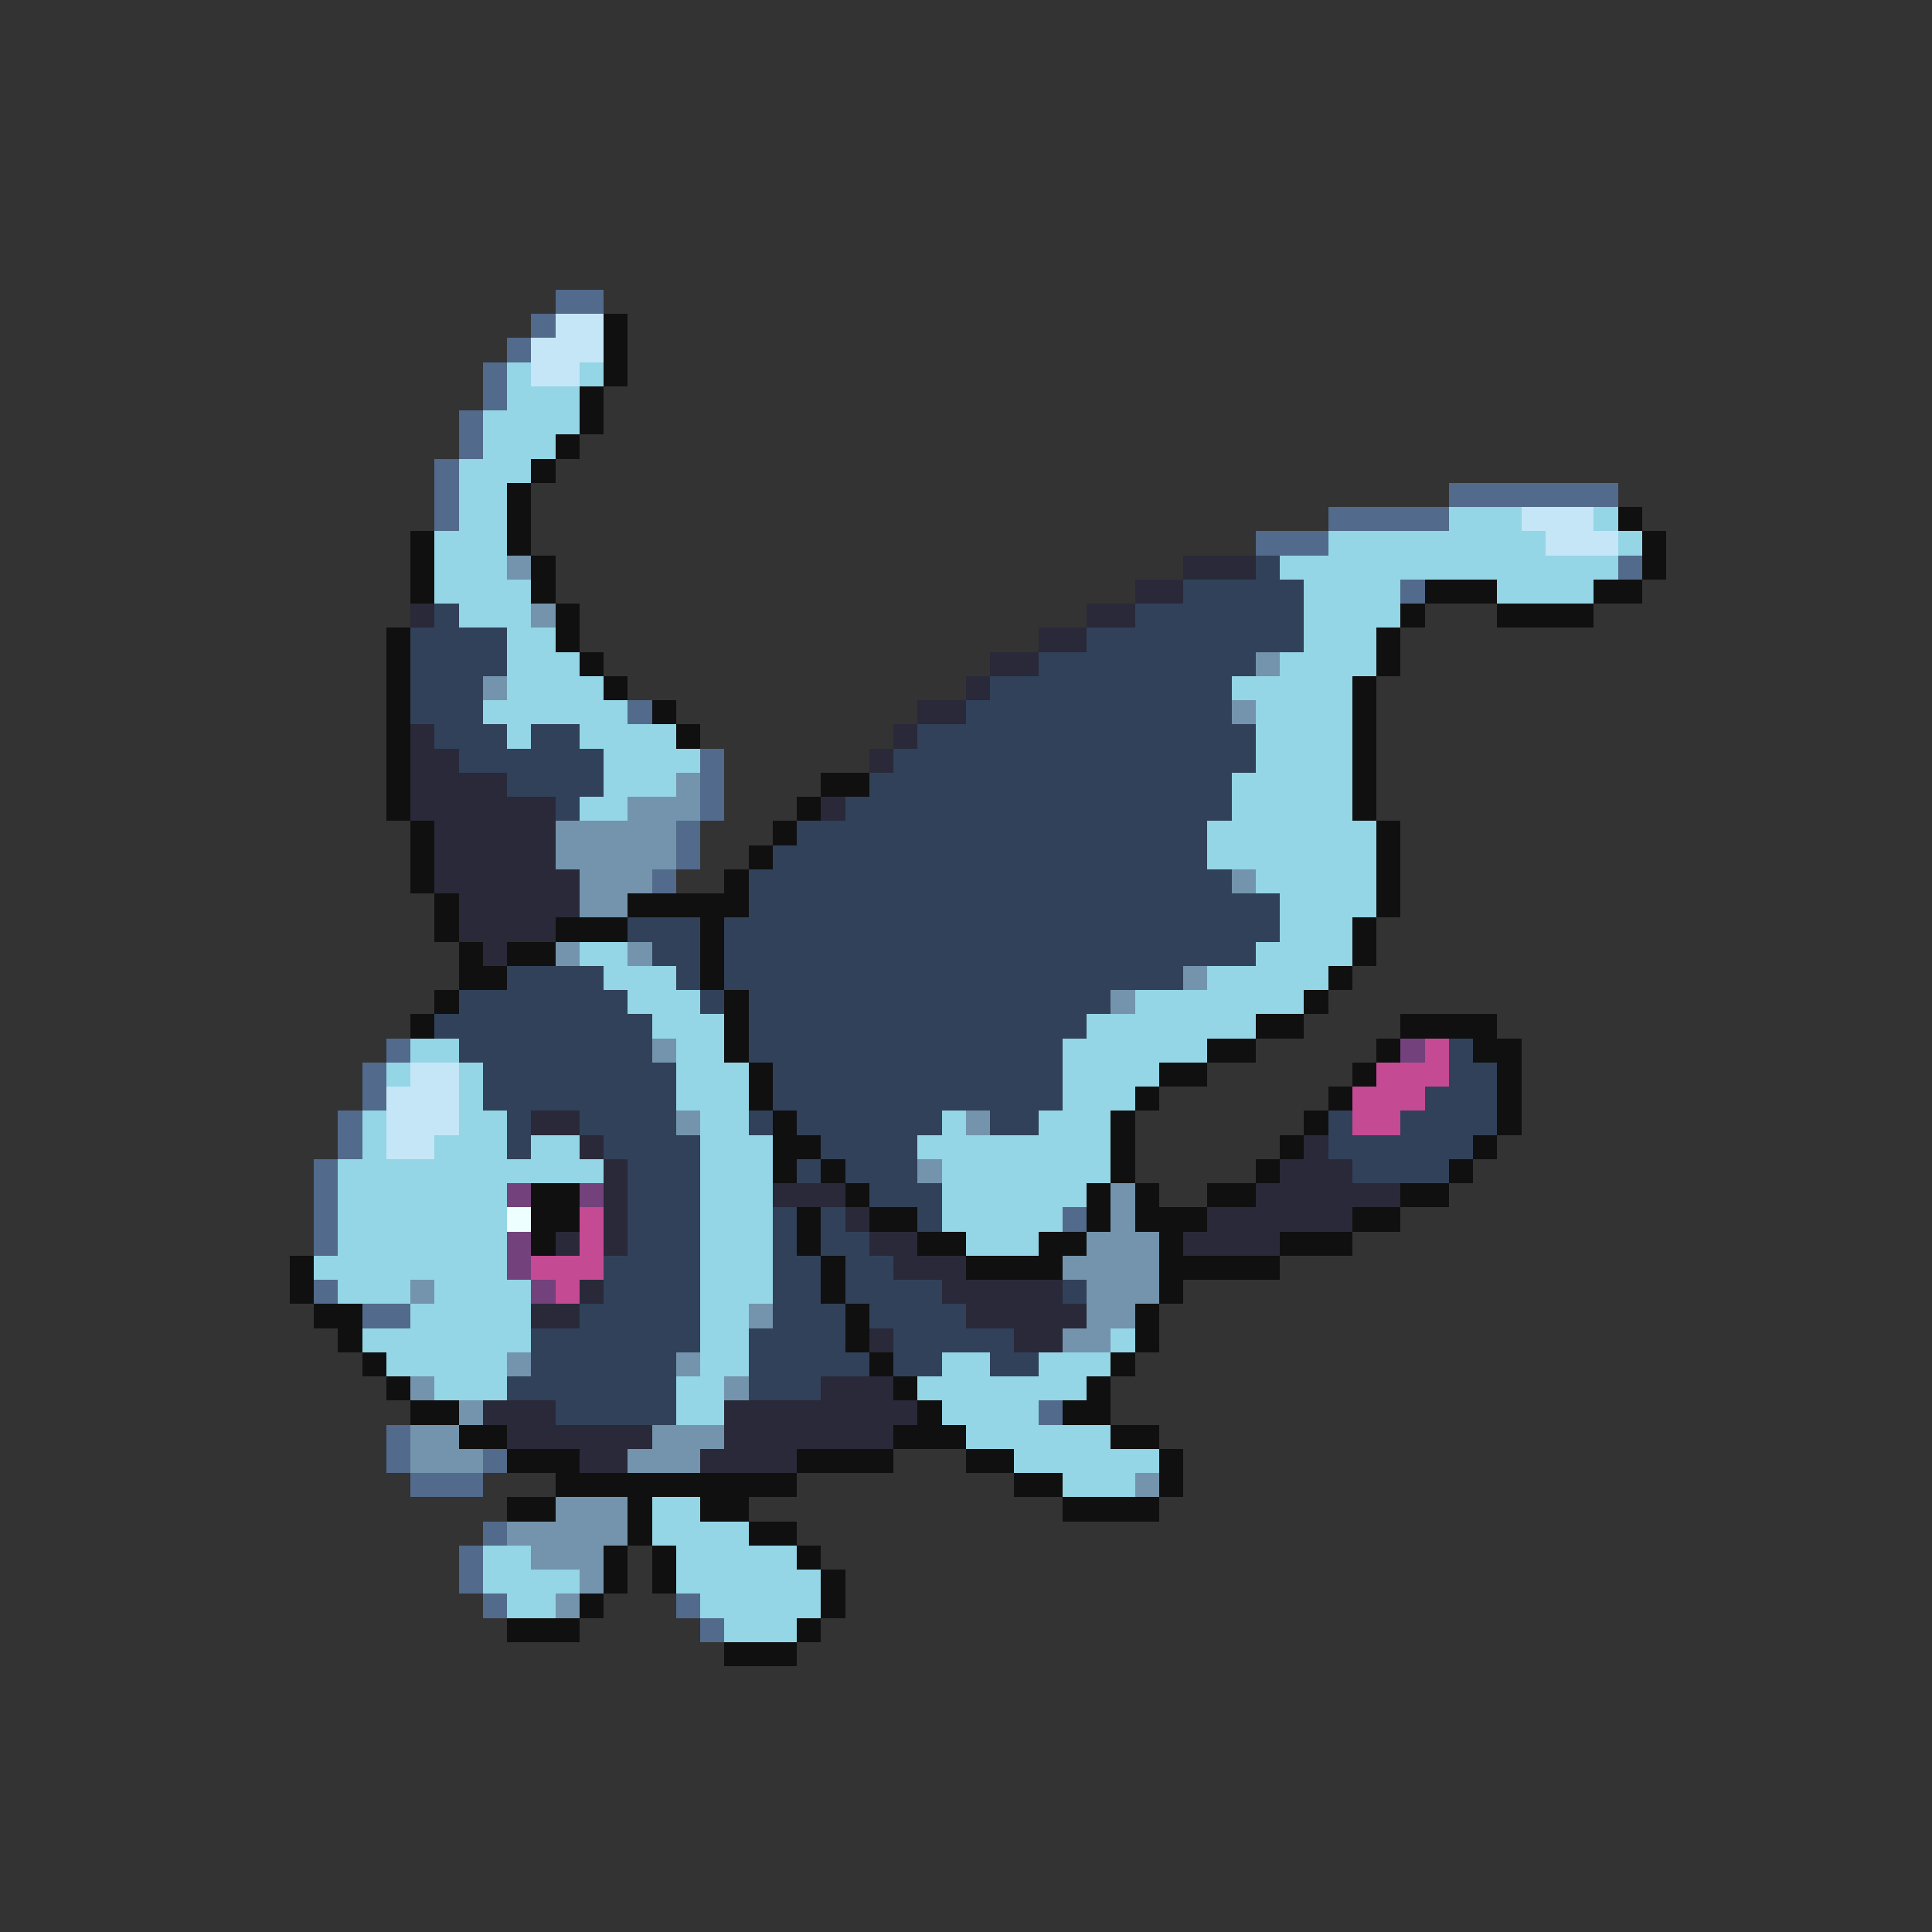 <svg xmlns="http://www.w3.org/2000/svg" viewBox="0 -0.5 80 80" shape-rendering="crispEdges">
<rect x="0" y="-0.5" width="80" height="80" fill="#333333" stroke="none"/>
<path stroke="#526a8b" d="M23 12h2M22 13h1M21 14h1M20 15h1M20 16h1M19 17h1M19 18h1M18 19h1M18 20h1M60 20h7M18 21h1M55 21h5M52 22h3M67 23h1M58 24h1M26 29h1M29 31h1M29 32h1M29 33h1M28 34h1M28 35h1M27 36h1M16 43h1M15 44h1M15 45h1M14 46h1M14 47h1M13 48h1M13 49h1M13 50h1M44 50h1M13 51h1M13 53h1M15 54h2M43 58h1M16 59h1M16 60h1M20 60h1M17 61h3M20 63h1M19 64h1M19 65h1M20 66h1M28 66h1M29 67h1" />
<path stroke="#c5e6f6" d="M23 13h2M22 14h3M22 15h2M63 21h3M64 22h3M17 44h2M16 45h3M16 46h3M16 47h2" />
<path stroke="#101010" d="M25 13h1M25 14h1M25 15h1M24 16h1M24 17h1M23 18h1M22 19h1M21 20h1M21 21h1M67 21h1M17 22h1M21 22h1M68 22h1M17 23h1M22 23h1M68 23h1M17 24h1M22 24h1M59 24h3M66 24h2M23 25h1M58 25h1M62 25h4M16 26h1M23 26h1M57 26h1M16 27h1M24 27h1M57 27h1M16 28h1M25 28h1M56 28h1M16 29h1M27 29h1M56 29h1M16 30h1M28 30h1M56 30h1M16 31h1M56 31h1M16 32h1M34 32h2M56 32h1M16 33h1M33 33h1M56 33h1M17 34h1M32 34h1M57 34h1M17 35h1M31 35h1M57 35h1M17 36h1M30 36h1M57 36h1M18 37h1M26 37h5M57 37h1M18 38h1M23 38h3M29 38h1M56 38h1M19 39h1M21 39h2M29 39h1M56 39h1M19 40h2M29 40h1M55 40h1M18 41h1M30 41h1M54 41h1M17 42h1M30 42h1M52 42h2M58 42h4M30 43h1M50 43h2M57 43h1M61 43h2M31 44h1M48 44h2M56 44h1M62 44h1M31 45h1M47 45h1M55 45h1M62 45h1M32 46h1M46 46h1M54 46h1M62 46h1M32 47h2M46 47h1M53 47h1M61 47h1M32 48h1M34 48h1M46 48h1M52 48h1M60 48h1M22 49h2M35 49h1M45 49h1M47 49h1M50 49h2M58 49h2M22 50h2M33 50h1M36 50h2M45 50h1M47 50h3M56 50h2M22 51h1M33 51h1M38 51h2M43 51h2M48 51h1M53 51h3M12 52h1M34 52h1M40 52h4M48 52h5M12 53h1M34 53h1M48 53h1M13 54h2M35 54h1M47 54h1M14 55h1M35 55h1M47 55h1M15 56h1M36 56h1M46 56h1M16 57h1M37 57h1M45 57h1M17 58h2M38 58h1M44 58h2M19 59h2M37 59h3M46 59h2M21 60h3M33 60h4M40 60h2M48 60h1M23 61h10M42 61h2M48 61h1M21 62h2M26 62h1M29 62h2M44 62h4M26 63h1M31 63h2M25 64h1M27 64h1M33 64h1M25 65h1M27 65h1M34 65h1M24 66h1M34 66h1M21 67h3M33 67h1M30 68h3" />
<path stroke="#94d5e6" d="M21 15h1M24 15h1M21 16h3M20 17h4M20 18h3M19 19h3M19 20h2M19 21h2M60 21h3M66 21h1M18 22h3M55 22h9M67 22h1M18 23h3M53 23h14M18 24h4M54 24h4M62 24h4M19 25h3M54 25h4M21 26h2M54 26h3M21 27h3M53 27h4M21 28h4M51 28h5M20 29h6M52 29h4M21 30h1M24 30h4M52 30h4M25 31h4M52 31h4M25 32h3M51 32h5M24 33h2M51 33h5M50 34h7M50 35h7M52 36h5M53 37h4M53 38h3M24 39h2M52 39h4M25 40h3M50 40h5M26 41h3M47 41h7M27 42h3M45 42h7M17 43h2M28 43h2M44 43h6M16 44h1M19 44h1M28 44h3M44 44h4M19 45h1M28 45h3M44 45h3M15 46h1M19 46h2M29 46h2M39 46h1M43 46h3M15 47h1M18 47h3M22 47h2M29 47h3M38 47h8M14 48h11M29 48h3M39 48h7M14 49h7M29 49h3M39 49h6M14 50h7M29 50h3M39 50h5M14 51h7M29 51h3M40 51h3M13 52h8M29 52h3M14 53h3M18 53h4M29 53h3M17 54h5M29 54h2M15 55h7M29 55h2M46 55h1M16 56h5M29 56h2M39 56h2M43 56h3M18 57h3M28 57h2M38 57h7M28 58h2M39 58h4M40 59h6M42 60h6M44 61h3M27 62h2M27 63h4M20 64h2M28 64h5M20 65h4M28 65h6M21 66h2M29 66h5M30 67h3" />
<path stroke="#7394ac" d="M21 23h1M22 25h1M52 27h1M20 28h1M51 29h1M28 32h1M26 33h3M23 34h5M23 35h5M24 36h3M51 36h1M24 37h2M23 39h1M26 39h1M49 40h1M46 41h1M27 43h1M28 46h1M40 46h1M38 48h1M46 49h1M46 50h1M45 51h3M44 52h4M17 53h1M45 53h3M31 54h1M45 54h2M44 55h2M21 56h1M28 56h1M17 57h1M30 57h1M19 58h1M17 59h2M27 59h3M17 60h3M26 60h3M47 61h1M23 62h3M21 63h5M22 64h3M24 65h1M23 66h1" />
<path stroke="#292939" d="M49 23h3M47 24h2M17 25h1M45 25h2M43 26h2M41 27h2M40 28h1M38 29h2M17 30h1M37 30h1M17 31h2M36 31h1M17 32h4M17 33h6M34 33h1M18 34h5M18 35h5M18 36h6M19 37h5M19 38h4M20 39h1M22 46h2M24 47h1M54 47h1M25 48h1M53 48h3M25 49h1M32 49h3M52 49h6M25 50h1M35 50h1M50 50h6M23 51h1M25 51h1M36 51h2M49 51h4M37 52h3M24 53h1M39 53h5M22 54h2M40 54h5M36 55h1M42 55h2M34 57h3M20 58h3M30 58h8M21 59h6M30 59h7M24 60h2M29 60h4" />
<path stroke="#31415a" d="M52 23h1M49 24h5M18 25h1M47 25h7M17 26h4M45 26h9M17 27h4M43 27h9M17 28h3M41 28h10M17 29h3M40 29h11M18 30h3M22 30h2M38 30h14M19 31h6M37 31h15M21 32h4M36 32h15M23 33h1M35 33h16M33 34h17M32 35h18M31 36h20M31 37h22M26 38h3M30 38h23M27 39h2M30 39h22M21 40h4M28 40h1M30 40h19M19 41h7M29 41h1M31 41h15M18 42h9M31 42h14M19 43h8M31 43h13M60 43h1M20 44h8M32 44h12M60 44h2M20 45h8M32 45h12M59 45h3M21 46h1M24 46h4M31 46h1M33 46h6M41 46h2M55 46h1M58 46h4M21 47h1M25 47h4M34 47h4M55 47h6M26 48h3M33 48h1M35 48h3M56 48h4M26 49h3M36 49h3M26 50h3M32 50h1M34 50h1M38 50h1M26 51h3M32 51h1M34 51h2M25 52h4M32 52h2M35 52h2M25 53h4M32 53h2M35 53h4M44 53h1M24 54h5M32 54h3M36 54h4M22 55h7M31 55h4M37 55h5M22 56h6M31 56h5M37 56h2M41 56h2M21 57h7M31 57h3M23 58h5" />
<path stroke="#73417b" d="M58 43h1M21 49h1M24 49h1M21 51h1M21 52h1M22 53h1" />
<path stroke="#c54a94" d="M59 43h1M57 44h3M56 45h3M56 46h2M24 50h1M24 51h1M22 52h3M23 53h1" />
<path stroke="#eeffff" d="M21 50h1" />
</svg>